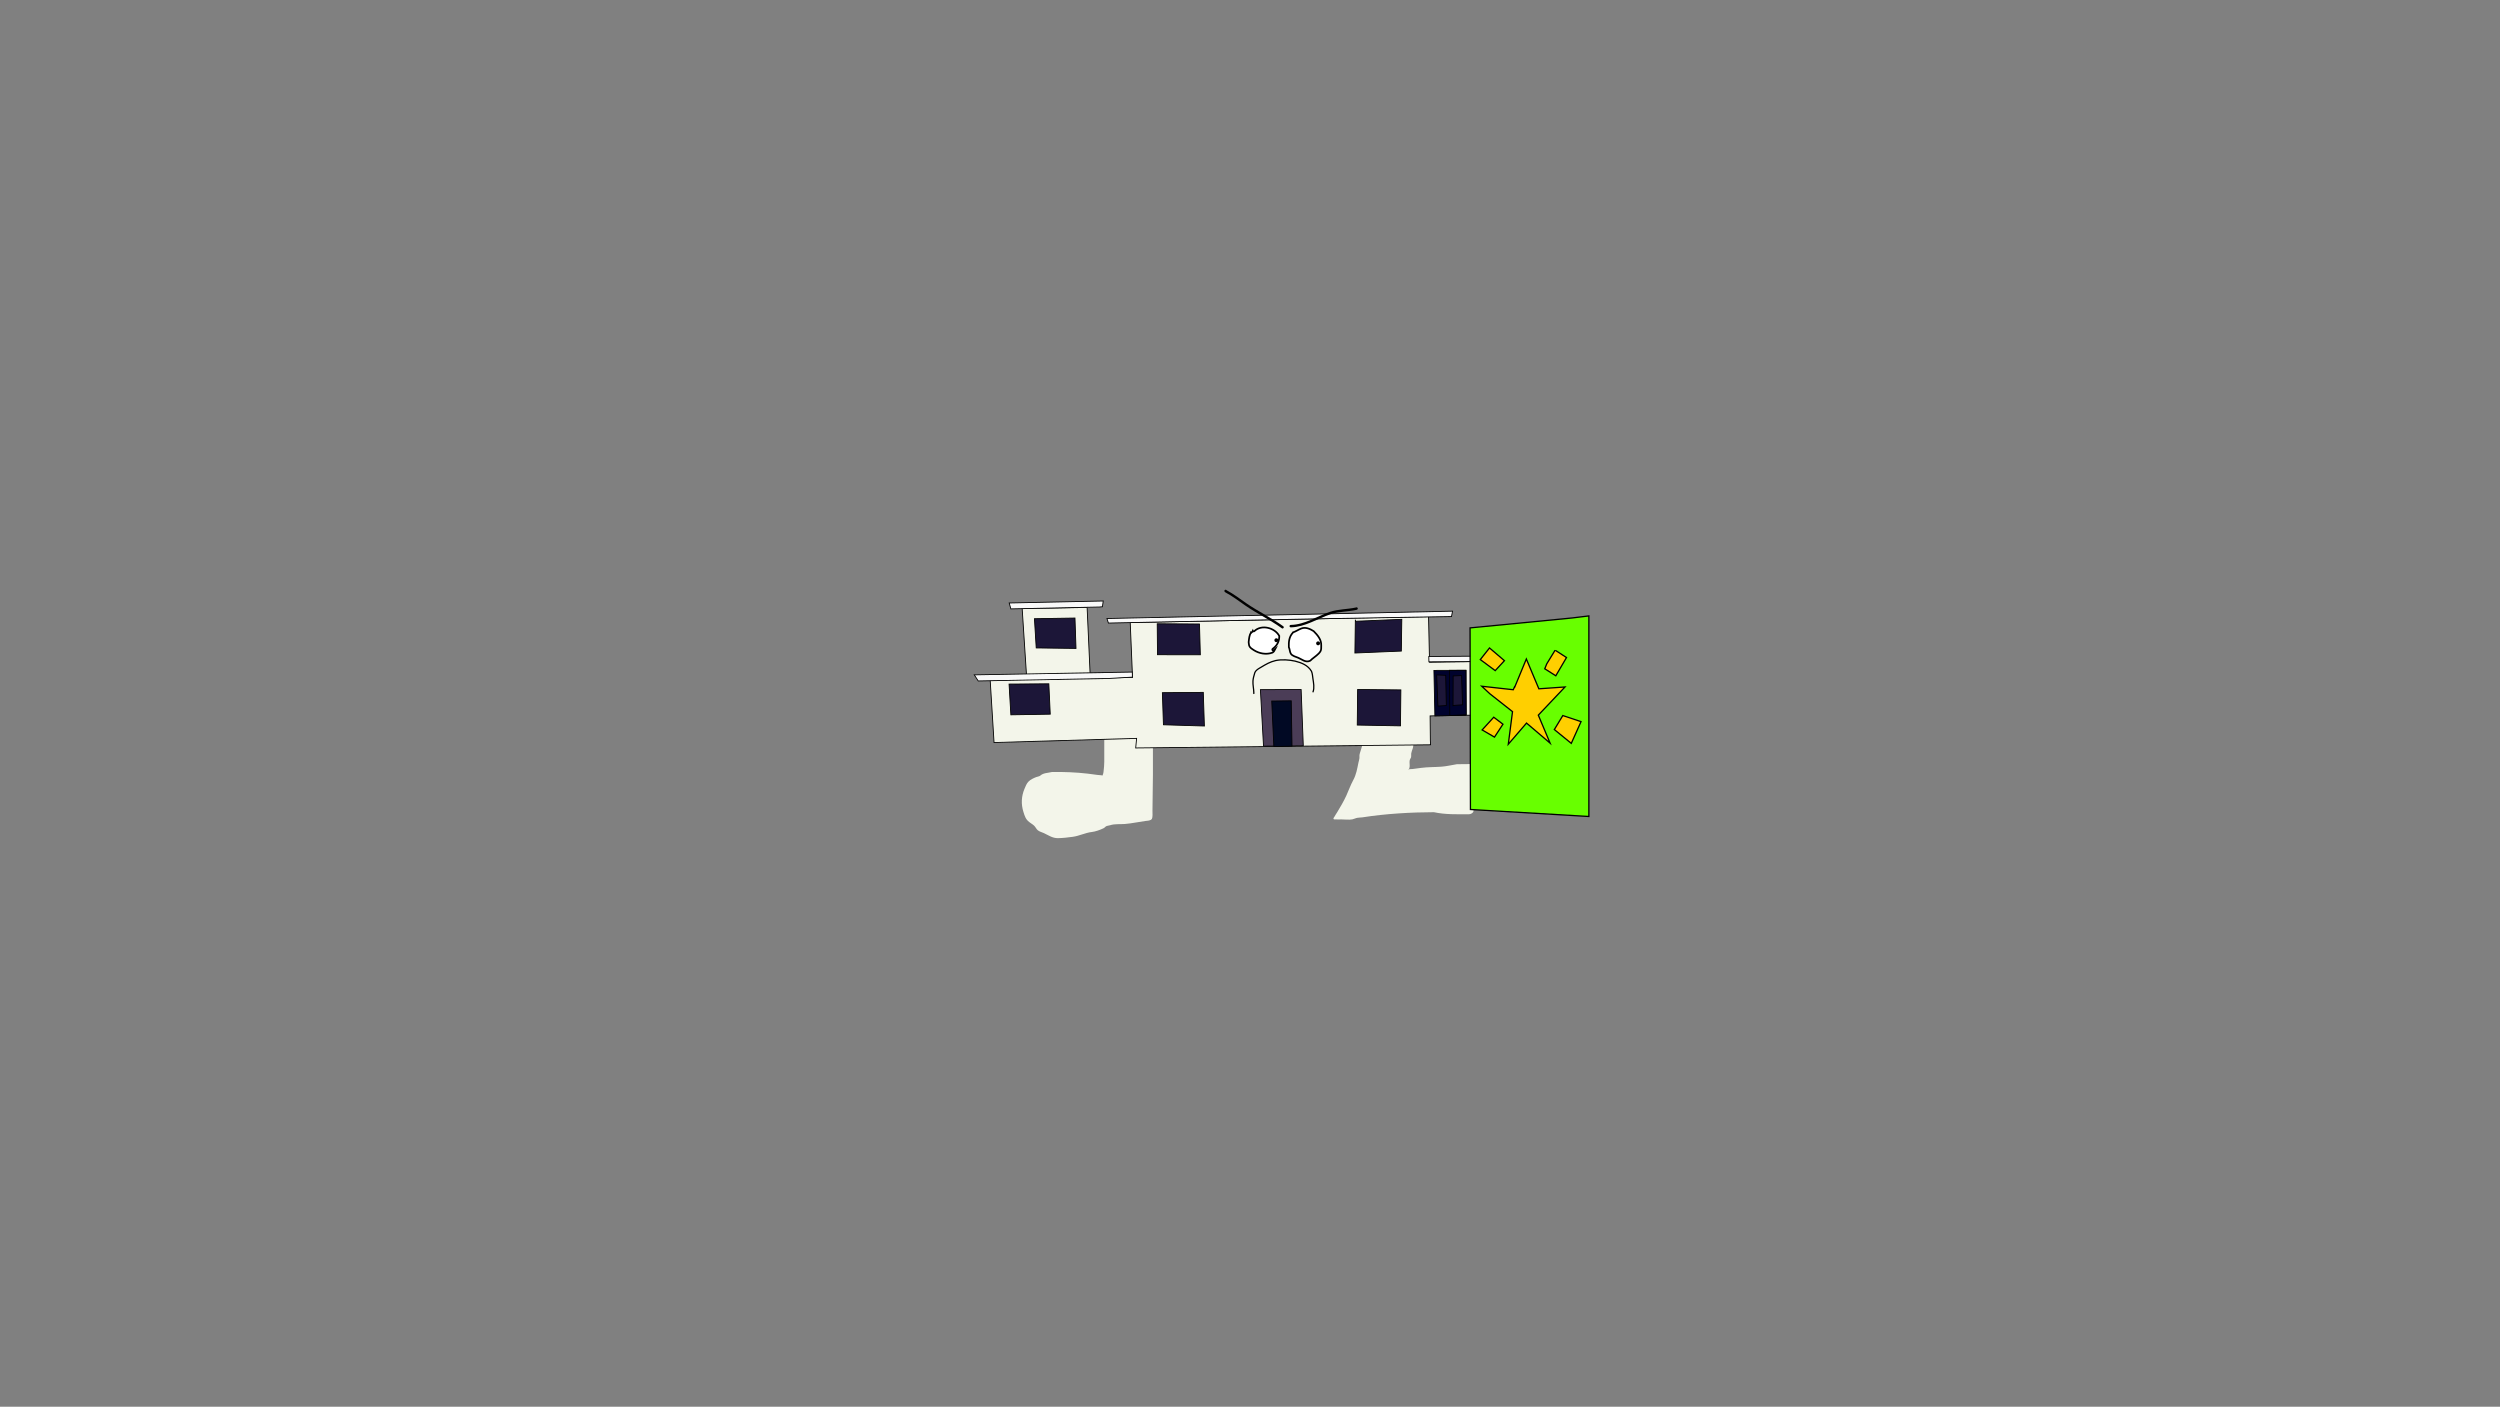 <svg version="1.1" xmlns="http://www.w3.org/2000/svg" xmlns:xlink="http://www.w3.org/1999/xlink" width="2878.25" height="1619.58" viewBox="0,0,2878.25,1619.58"><rect x="0" y="0" width="2878.25" height="1619.58" fill="#808080" stroke="none"/><g transform="translate(1117.373,629.809)"><g data-paper-data="{&quot;isPaintingLayer&quot;:true}" fill-rule="nonzero" stroke-linejoin="miter" stroke-miterlimit="10" stroke-dasharray="" stroke-dashoffset="0" style="mix-blend-mode: normal"><path d="M209.98,222.406c0,13.322 0,26.644 0,39.966c0,13.858 -0.519,27.682 -0.519,41.537c0,2.277 0.435,6.911 -0.669,8.987c-1.178,2.215 -5.261,2.198 -7.292,2.465c-7.939,1.043 -15.808,2.853 -23.785,3.485c-5.508,0.436 -11.792,-0.31 -17.003,1.445c-1.383,0.466 -3.509,0.525 -4.757,1.277c-0.07,0.042 -2.344,1.95 -2.571,2.064c-3.737,1.877 -9.531,3.955 -13.63,4.423c-7.507,0.819 -14.554,4.55 -22.015,5.554c-5.796,0.78 -11.319,1.462 -17.264,1.567c-6.3,-0.021 -10.6,-3.29 -16.024,-5.813c-2.336,-1.086 -4.894,-1.601 -6.945,-3.24c-1.798,-1.437 -2.617,-3.71 -4.238,-5.269c-1.736,-1.67 -3.913,-2.776 -5.771,-4.289c-4.106,-3.293 -5.103,-6.782 -6.639,-11.7c-2.767,-8.859 -2.356,-17.953 1.274,-26.525c1.193,-2.813 2.367,-6.004 4.55,-8.247c2.431,-2.498 5.77,-3.943 8.92,-5.227c1.098,-0.448 3.656,-0.802 4.479,-1.538c3.89,-3.475 8.896,-3.114 13.893,-4.356c13.729,-0.126 27.279,0.33 40.926,1.926c3.747,0.598 7.52,0.88 11.238,1.481c1.703,0.275 4.196,0.19 5.833,0.69c0.128,-0.589 0.429,-1.143 0.619,-1.719c0.32,-0.967 0.471,-1.987 0.582,-3c0.415,-3.781 0.811,-7.443 0.811,-11.248c0,-13.891 0,-27.781 0,-41.672c0,-4.654 0,-9.307 0,-13.961c0,-0.741 -0.305,-4.947 0.293,-5.457c1.117,-0.953 5.421,-0.222 6.803,-0.073c4.889,0.526 9.748,0.264 14.623,-0.218c5.778,0.018 10.888,-3.201 16.474,-4.137c4.398,-0.737 10.016,-0.217 13.588,-3.125l1.028,-0.822c0.172,-0.14 0.392,-0.224 0.631,-0.224c0.552,0 1,0.448 1,1v1.766c0.159,-0.107 0.351,-0.17 0.558,-0.17c0.552,0 1,0.448 1,1v2h-0.225c0.539,3.867 0.225,7.87 0.225,11.788c0,7.483 0,14.966 0,22.449c0.218,1.052 0.377,2.117 0.474,3.186l0.045,1.033c0,0 0.029,0.677 -0.518,0.94z" fill="#f3f5ea" stroke="none" stroke-width="0.5" stroke-linecap="butt"/><path d="M484.624,92.079c0.447,0.894 -0.447,1.342 -0.447,1.342l-1.375,0.665c-0.414,0.02 -0.828,0.039 -1.242,0.059c-0.202,0.137 -0.411,0.264 -0.625,0.384c0.795,1.106 1.58,2.238 2.395,3.384c2.28,3.206 5.169,6.422 7.021,9.888c1.546,2.893 2.44,6.394 3.607,9.463c4.974,13.083 9.812,26.173 14.363,39.41c2.73,7.957 7.587,14.989 10.244,22.962c0.672,2.017 2.365,5.025 2.344,7.152c-0.025,2.539 -1.275,5.585 -1.858,8.062c-1.915,8.123 -6.015,15.428 -8.171,23.374c-1.267,4.668 -0.367,9.432 -1.923,14.121c-0.566,1.696 -1.347,3.57 -1.612,5.34c-0.154,1.024 0.124,3.103 -0.091,4.068c-0.29,1.301 -1.337,2.352 -1.627,3.654c-0.558,2.508 0.243,5.376 -0.136,7.929c-0.104,0.702 -0.29,1.399 -0.573,2.05c-0.166,0.382 -0.843,0.593 -0.75,0.999c0.076,0.331 0.517,-0.495 0.851,-0.56c1.283,-0.252 2.619,-0.084 3.915,-0.256c3.304,-0.44 6.609,-0.876 9.913,-1.314c7.845,-1.038 15.691,-0.781 23.53,-1.392c5.851,-0.456 11.769,-1.874 17.557,-2.831c4.6,-0.07 9.198,-0.139 13.798,-0.139c0.398,0 3.893,-0.029 4.144,0.099c1.438,0.731 3.018,3.723 3.826,5.067c1.653,2.751 4.14,5.699 5.299,8.678c0.925,2.378 1.116,5.442 1.723,7.945c1.107,4.911 -2.121,12.899 -4.593,17.2c-0.654,1.138 -1.701,2.033 -2.284,3.209c-1.263,2.548 -2.165,6.294 -2.606,9.101c-0.005,0.034 -0.183,3.283 -0.293,3.495c-0.98,1.88 -3.09,2.802 -5.033,2.959c-13.613,0.003 -27.181,0.505 -40.467,-2.378c-13.637,0.04 -27.259,0.486 -40.863,1.408c-13.945,0.945 -27.527,2.364 -41.337,4.519c-1.942,0.243 -4.032,0.239 -5.943,0.554c-1.951,0.322 -3.787,1.39 -5.732,1.765c-3.971,0.766 -8.744,0.063 -12.782,0.063c-1.951,0 -4.061,0.207 -6,0c-0.969,-0.103 -2.41,0.335 -2.877,-0.52c-0.468,-0.855 0.679,-1.831 1.115,-2.703c0.869,-1.738 2.124,-3.417 3.129,-5.086c3.763,-6.245 7.501,-12.52 10.525,-19.171c2.718,-5.978 4.812,-12.036 7.966,-17.819c3.392,-6.21 4.529,-13.039 5.921,-19.955c0.345,-1.713 1.013,-3.51 1.173,-5.251c0.006,-0.06 -0.023,-3.446 0.007,-3.61c0.562,-3.101 1.975,-6.197 2.691,-9.3c1.485,-6.436 3.308,-12.728 4.914,-18.954c1.798,-6.97 5.478,-13.57 5.915,-20.905c0.268,-3.441 -2.168,-7.457 -3.397,-10.671c-2.334,-6.103 -4.725,-12.098 -7.447,-18.039c-1.306,-2.85 -2.382,-5.871 -4.287,-8.369c-4.358,-5.752 -8.408,-12.108 -13.231,-17.471c-2.221,-2.47 -5.185,-4.324 -7.312,-6.876c-2.105,-2.524 -3.713,-5.735 -5.498,-8.498c-5.448,-8.435 -11.597,-16.791 -17.875,-24.634l-1.118,-1.398c-0.14,-0.172 -0.224,-0.392 -0.224,-0.631c0,-0.552 0.448,-1 1,-1h1.779v0.266c4.624,-0.132 9.281,1.533 13.914,1.95c7.877,0.708 16.016,0.328 23.926,0.49c9.745,0.201 19.204,0.307 28.896,-0.769c2.359,-0.262 5.004,-0.383 7.379,-1.035c-1.405,-1.816 -2.922,-3.528 -4.767,-5.065c0,0 -0.768,-0.64 -0.128,-1.408c0.64,-0.768 1.408,-0.128 1.408,-0.128c2.134,1.778 3.851,3.773 5.454,5.892c0.411,-0.192 0.807,-0.409 1.183,-0.657c0.454,-0.032 0.907,-0.063 1.361,-0.095l0.997,-0.521c0,0 0.894,-0.447 1.342,0.447z" fill="#f3f5ea" stroke="none" stroke-width="0.5" stroke-linecap="butt"/><g stroke="#000000" stroke-width="1" stroke-linecap="round"><path d="M27.07,225.067l-4.444,-71.87l42.121,-0.895l-5.297,-81.493l74.772,-1.264l3.672,81.285l48.608,-0.708l-2.638,-63.154l343.456,-6.972l1.132,52.623l92.858,-1.325l0.982,61.472l-93.175,1.656l0.28,28.394l0.265,4.849l-339.509,3.652l1.06,-11.027z" fill="#f3f5ea"/><path d="M159.323,151.302l-150.474,2.873l-4.545,-7.024l181.915,-3.217l0.124,5.823z" fill="#f9f9f9"/><path d="M527.602,126.002l111.319,-0.746l-2.127,6.518l-3.889,-0.241l-105.172,0.616z" fill="#f9f9f9"/><path d="M534.607,194.41l-1.113,-52.374l36.984,-0.125l-0.002,51.737z" fill="#00022d"/><path d="M551.771,194.045l-0.448,-52.168l18.934,0.038l0.424,51.067z" fill="#00022d"/><path d="M538.109,183.107l-1.422,-35.855l10.357,0.44l0.739,34.769z" fill="#1c1638"/><path d="M555.494,182.738l0.151,-34.348l9.678,-0.426l1.155,33.659l-9.013,0.632z" fill="#1c1638"/><path d="M445.227,204.949l0.451,-40.959l49.766,0.484l-0.442,41.399z" fill="#1c1638"/><path d="M337.316,229.257l-3.584,-65.09l46.891,-0.115l2.475,64.674z" fill="#4b3d57"/><path d="M349.213,229.665l-2.433,-52.346l22.451,-0.257l0.888,52.158z" fill="#010924"/><path d="M222.091,204.626l-1.225,-36.96l47.106,-0.34l1.263,38.721z" fill="#1c1638"/><path d="M90.147,157.453l1.623,34.97l-45.337,0.743l-2.073,-35.401z" fill="#1c1638"/><path d="M120.241,81.74l1.183,34.98l-45.805,-0.568l-2.036,-33.641z" fill="#1c1638"/><path d="M263.599,88.602l0.973,35.425l-49.316,-0.053l-0.317,-35.659z" fill="#1c1638"/><path d="M496.521,83.214l-0.544,36.558l-53.451,2.236l0.507,-38.318l0.257,1.756z" fill="#1c1638"/><path d="M214.618,86.34l-55.895,1.187l-1.653,-5.249l397.864,-8.452l-1.189,6.19l-147.505,2.473z" fill="#f9f9f9"/><path d="M148.314,69.035l-101.887,2.164l-1.905,-6.784l108.268,-2.3l-0.96,6.625z" fill="#f9f9f9"/></g><path d="M323.034,98.203c1.092,0.303 1.397,-0.793 1.397,-0.793c0.086,-0.369 0.236,-0.721 0.43,-1.051c0.052,0.144 0.143,0.295 0.289,0.445c0.789,0.813 1.605,0.021 1.605,0.021c8.226,-8 23.525,-3.992 28.689,5.526c0.09,5.535 -1.974,10.305 -6.342,13.823l-1.25,1.013c0,0 -0.884,0.716 -0.172,1.597c0.713,0.881 1.516,0.086 1.516,0.086l1.242,-1.004c0.075,-0.061 0.238,-0.051 0.312,-0.113c-0.764,1.52 -1.608,2.968 -3.149,3.802c-7.019,2.618 -15.208,1.124 -21.449,-2.871c-1.854,-1.187 -4.288,-2.594 -5.184,-4.769c-0.535,-1.299 -0.57,-3.103 -0.769,-4.475c0.483,-4.227 0.714,-7.941 2.78,-11.253c0.018,0.006 0.037,0.011 0.056,0.017z" data-paper-data="{&quot;noHover&quot;:false,&quot;origItem&quot;:[&quot;Path&quot;,{&quot;applyMatrix&quot;:true,&quot;segments&quot;:[[[284.50954,119.08695],[0.01667,0.0034],[-1.50584,3.09802]],[[283.11751,129.18782],[0.03205,-3.755],[0.30269,1.1862]],[[284.20342,133.03212],[-0.59011,-1.0902],[0.98815,1.82559]],[[289.18336,136.72115],[-1.73718,-0.86992],[5.84746,2.92821]],[[308.20919,137.2533],[-5.91757,2.94847],[1.27461,-0.87462]],[[310.61081,133.63541],[-0.5294,1.40459],[-0.059,0.06077]],[[310.43211,133.81711],[0.06013,-0.06036],[0,0]],[309.43211,134.81711],[[308.01789,134.81711],[0.70711,0.70711],[-0.70711,-0.70711]],[308.01789,133.40289],[[309.01789,132.40289],[0,0],[3.50752,-3.49274]],[[313.29907,119.72789],[0.59179,4.84978],[-5.41451,-7.87407]],[[287.69322,117.55019],[6.47798,-7.78429],[0,0]],[[286.28482,117.67822],[0.76822,0.64018],[-0.14244,-0.1187]],[[285.9897,117.31464],[0.05866,0.12179],[-0.14003,0.30745]],[[285.71139,118.2744],[0.04164,-0.33194],[0,0]],[[284.5606,119.0964],[0.98639,0.1644],[-0.01737,-0.0029]]],&quot;closed&quot;:true}],&quot;index&quot;:null}" fill="#ffffff" stroke="#000000" stroke-width="2" stroke-linecap="butt"/><path d="M380.529,93.877c5.062,-2.113 10.462,0.372 14.521,2.962c4.584,4.621 9.036,9.79 8.708,16.609c-0.098,2.037 0.254,4.612 -0.826,6.48c-2.191,3.787 -6.669,6.315 -9.877,9.127c-0.823,0.666 -1.472,1.624 -2.446,2.037c-4.861,2.063 -9.059,-1.743 -13.135,-3.517c-2.7,-1.175 -7.142,-2.131 -8.755,-4.879c-1.234,-2.104 -1.158,-5.184 -2.248,-7.481c-0.263,-6.047 0.339,-11.959 4.557,-16.494l0.147,-0.4c3.282,-1.083 6.075,-3.075 9.355,-4.444z" data-paper-data="{&quot;noHover&quot;:false,&quot;origItem&quot;:[&quot;Path&quot;,{&quot;applyMatrix&quot;:true,&quot;segments&quot;:[[[326.81598,114.74608],[2.78023,-1.25523],[0,0]],[[326.725,115.11],[0,0],[-3.28121,4.37134]],[[324.26368,129.9652],[-0.79108,-5.28274],[1.16943,1.91519]],[[326.9208,136.30444],[-1.27834,-1.7319],[1.67042,2.2631]],[[335.03562,139.75947],[-2.47871,-0.78066],[3.74217,1.17859]],[[346.85314,141.62833],[-4.07483,2.26088],[0.81674,-0.45316]],[[348.8041,139.61696],[-0.66053,0.6604],[2.55486,-2.76561]],[[356.60464,130.71894],[-1.57224,3.52654],[0.77541,-1.73925]],[[356.72693,124.97214],[0.10285,1.7966],[-0.34437,-6.01569]],[[347.57226,111.24507],[4.45188,3.63061],[-3.803,-1.89704]],[[334.59255,109.99397],[4.24635,-2.32418],[-2.75107,1.50576]]],&quot;closed&quot;:true}],&quot;index&quot;:null}" fill="#ffffff" stroke="#000000" stroke-width="2" stroke-linecap="butt"/><path d="M349.847,107.051c0.131,-1.245 1.247,-2.147 2.492,-2.016c1.245,0.131 2.147,1.247 2.016,2.492c-0.131,1.245 -1.247,2.147 -2.492,2.016c-1.245,-0.131 -2.147,-1.247 -2.016,-2.492z" data-paper-data="{&quot;index&quot;:null}" fill="#000000" stroke="none" stroke-width="0.5" stroke-linecap="butt"/><path d="M397.903,110.636c0.131,-1.245 1.247,-2.147 2.492,-2.016c1.245,0.131 2.147,1.247 2.016,2.492c-0.131,1.245 -1.247,2.147 -2.492,2.016c-1.245,-0.131 -2.147,-1.247 -2.016,-2.492z" data-paper-data="{&quot;index&quot;:null}" fill="#000000" stroke="none" stroke-width="0.5" stroke-linecap="butt"/><path d="M292.579,49.648c0.905,-1.089 1.995,-0.184 1.995,-0.184l0.382,0.358c8.077,4.245 15.249,9.842 22.737,15.015c13.683,9.454 28.815,16.606 42.349,26.357c0,0 1.149,0.828 0.321,1.977c-0.828,1.149 -1.977,0.321 -1.977,0.321c-13.517,-9.741 -28.634,-16.882 -42.303,-26.325c-7.392,-5.107 -14.47,-10.649 -22.444,-14.838l-0.875,-0.687c0,0 -1.089,-0.905 -0.184,-1.995z" data-paper-data="{&quot;index&quot;:null}" fill="#000000" stroke="none" stroke-width="0.5" stroke-linecap="butt"/><path d="M445.779,70.361c0.449,1.343 -0.895,1.792 -0.895,1.792l-0.787,0.254c-9.762,2.088 -19.975,1.729 -29.439,4.897c-15.161,5.075 -29.35,14.81 -45.94,15.177c0,0 -1.416,0.027 -1.443,-1.389c-0.027,-1.416 1.389,-1.443 1.389,-1.443c16.21,-0.253 30.293,-10.076 45.095,-15.031c9.588,-3.21 19.868,-2.86 29.745,-4.981l0.483,-0.171c0,0 1.343,-0.449 1.792,0.895z" data-paper-data="{&quot;index&quot;:null}" fill="#000000" stroke="none" stroke-width="0.5" stroke-linecap="butt"/><path d="M326.157,169.292c-0.75,0 -0.75,-0.75 -0.75,-0.75l0,-0.771c-0.033,-4.57 -1.255,-8.987 -0.987,-13.621c0.196,-3.386 1.234,-6.356 2.116,-9.587c1.485,-3.584 4.382,-4.917 7.581,-6.842c5.688,-3.425 10.472,-6.256 17.003,-7.764c7.177,-1.493 15.753,-0.9 22.802,0.666c7.733,1.933 15.11,4.959 19.317,12.133c1.162,2.895 1.244,5.571 1.696,8.614c0.718,4.835 1.856,10.8 0.103,15.554c0,0 -0.263,0.702 -0.966,0.439c-0.702,-0.263 -0.439,-0.966 -0.439,-0.966c1.699,-4.444 0.497,-10.277 -0.182,-14.806c-0.432,-2.878 -0.474,-5.442 -1.561,-8.177c-3.919,-6.761 -11.086,-9.524 -18.314,-11.331c-6.788,-1.508 -15.222,-2.155 -22.134,-0.662c-6.372,1.47 -10.998,4.239 -16.553,7.584c-2.829,1.704 -5.637,2.867 -6.935,6.041c-0.842,3.106 -1.846,5.937 -2.039,9.189c-0.273,4.604 0.934,8.984 0.99,13.529l0,0.778c0,0 0,0.75 -0.75,0.75z" fill="#000000" stroke="none" stroke-width="0.5" stroke-linecap="butt"/><path d="M-1117.373,989.77v-1619.58h2878.25v1619.58z" fill="none" stroke="#000000" stroke-width="0" stroke-linecap="butt"/><g stroke="#000000" stroke-width="1.5" stroke-linecap="round"><path d="M692.803,81.632l-117.684,11.45l0.424,209.075l136.344,8.058v-230.916z" fill="#68ff00"/><path d="M626.327,161.732l13.571,-32.867l14.419,34.351l30.11,-2.12l-30.746,32.443l13.571,32.231l-27.142,-23.113l-20.992,24.385l4.877,-37.532l-26.081,-20.568l-9.33,-8.694l36.26,4.029l1.696,-3.817" fill="#ffcf00"/><path d="M674.037,119.376l12.087,7.846l-12.299,20.992l-12.723,-8.058l2.332,-5.725l9.33,-15.267" fill="#ffcf00"/><path d="M614.665,130.826l-17.176,-14.631l-10.602,13.359l17.176,12.723z" fill="#ffcf00"/><path d="M612.969,203.982l-10.602,-8.058l-13.359,14.631l14.207,8.27z" fill="#ffcf00"/><path d="M681.883,194.016l-9.754,16.115l19.508,15.903l11.238,-25.021z" fill="#ffcf00"/></g></g></g></svg><!--rotationCenter:1437.37278:809.8093100000001-->